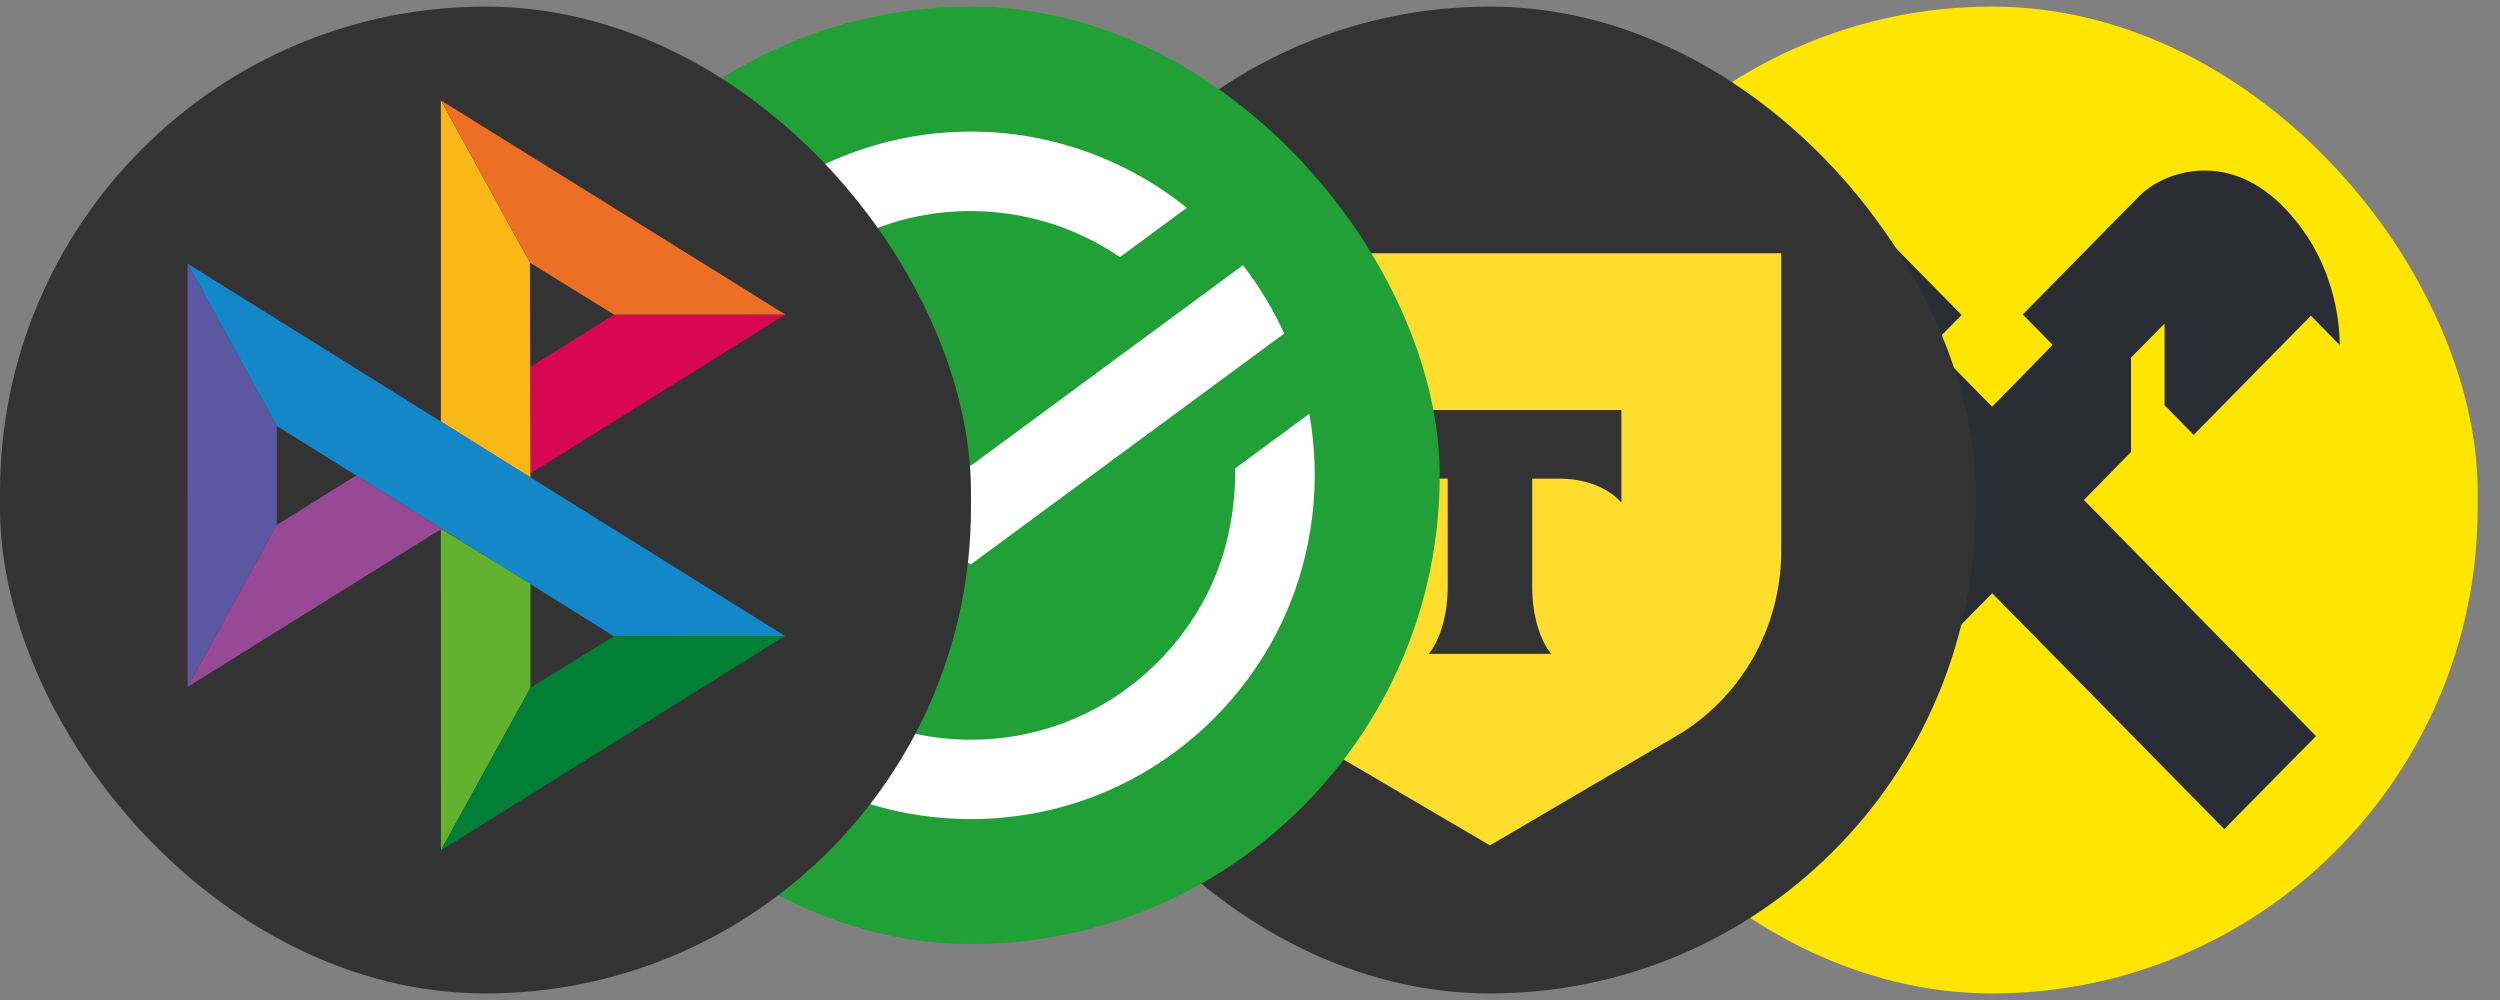 <svg width="80" height="32" viewBox="0 0 80 32" fill="none" xmlns="http://www.w3.org/2000/svg">
<rect x="0" y="0" width="80" height="32" fill="#808080" stroke="none"/>
<rect x="48.214" y="0.211" width="31.071" height="31.579" rx="15.536" fill="#FFE600"/>
<path d="M68.193 14.46V11.444L69.265 10.355V12.968L70.197 13.915L73.949 10.102L74.873 11.042C74.865 10.331 74.725 8.271 73.009 6.558C71.16 4.742 69.156 5.563 68.472 6.258L64.728 10.063L65.684 11.034L63.75 13.015L61.815 11.05L62.771 10.079L59.027 6.273C58.343 5.579 56.339 4.758 54.49 6.573C52.774 8.287 52.634 10.347 52.626 11.058L53.55 10.118L57.302 13.931L58.234 12.984V10.371L59.306 11.46V14.476L60.813 16L53.387 23.547L56.324 26.523L63.75 18.984L71.176 26.531L74.112 23.555L66.686 16L68.193 14.46Z" fill="#2B2D34"/>
<rect x="32.143" y="0.211" width="31.071" height="31.579" rx="15.536" fill="#333333"/>
<path d="M38.356 8.105H56.999V17.634C56.999 20.077 55.717 22.335 53.636 23.556L47.678 27.053L41.72 23.556C39.639 22.335 38.356 20.077 38.356 17.634V8.105Z" fill="#FFDD2D"/>
<path fill-rule="evenodd" clip-rule="evenodd" d="M43.474 13.121V16.085C43.872 15.627 44.597 15.318 45.426 15.318H46.327V18.763C46.327 19.68 46.082 20.482 45.719 20.923H49.637C49.274 20.481 49.03 19.68 49.03 18.765V15.318H49.931C50.76 15.318 51.485 15.627 51.884 16.085V13.121H43.474Z" fill="#333333"/>
<rect x="16.071" y="0.211" width="30" height="30" rx="15" fill="#21A038"/>
<path fill-rule="evenodd" clip-rule="evenodd" d="M31.066 4.211H31.064C28.227 4.207 25.457 5.331 23.429 7.286C20.198 10.388 19.182 15.298 20.892 19.423C21.96 21.997 24.023 24.128 26.598 25.27C29.334 26.484 32.509 26.526 35.276 25.379C37.882 24.3 39.994 22.228 41.128 19.675C42.021 17.664 42.285 15.4 41.898 13.24L39.529 14.985C39.529 16.248 39.318 17.481 38.801 18.643C37.929 20.605 36.306 22.199 34.303 23.03C32.173 23.913 29.737 23.881 27.631 22.945C25.649 22.065 24.066 20.43 23.243 18.448C22.361 16.323 22.392 13.881 23.327 11.78C24.199 9.819 25.821 8.226 27.825 7.395C30.448 6.306 33.488 6.618 35.836 8.228L37.976 6.651C36.041 5.085 33.568 4.207 31.066 4.211ZM39.774 8.486C40.297 9.162 40.74 9.896 41.093 10.674L31.066 18.061L26.876 15.436V12.277L31.066 14.903L39.774 8.486Z" fill="white"/>
<g clip-path="url(#clip0_1565_2367)">
<rect y="0.211" width="31.071" height="31.579" rx="15.536" fill="#333333"/>
<path d="M6 8.435L8.858 13.63V16.798L6.003 21.983L6 8.435Z" fill="#5B57A2"/>
<path d="M16.973 11.739L19.651 10.07L25.131 10.065L16.973 15.148V11.739Z" fill="#D90751"/>
<path d="M16.958 8.404L16.973 15.282L14.108 13.492V3.211L16.958 8.404Z" fill="#FAB718"/>
<path d="M25.131 10.065L19.651 10.07L16.958 8.404L14.108 3.211L25.131 10.065Z" fill="#ED6F26"/>
<path d="M16.973 22.012V18.675L14.108 16.919L14.11 27.21L16.973 22.012Z" fill="#63B22F"/>
<path d="M19.644 20.358L8.858 13.63L6 8.435L25.119 20.351L19.644 20.358Z" fill="#1487C9"/>
<path d="M14.11 27.21L16.973 22.012L19.644 20.358L25.119 20.351L14.11 27.21Z" fill="#017F36"/>
<path d="M6.003 21.983L14.131 16.919L11.399 15.214L8.857 16.798L6.003 21.983Z" fill="#984995"/>
</g>
<defs>
<clipPath id="clip0_1565_2367">
<rect y="0.211" width="31.071" height="31.579" rx="15.536" fill="white"/>
</clipPath>
</defs>
</svg>

